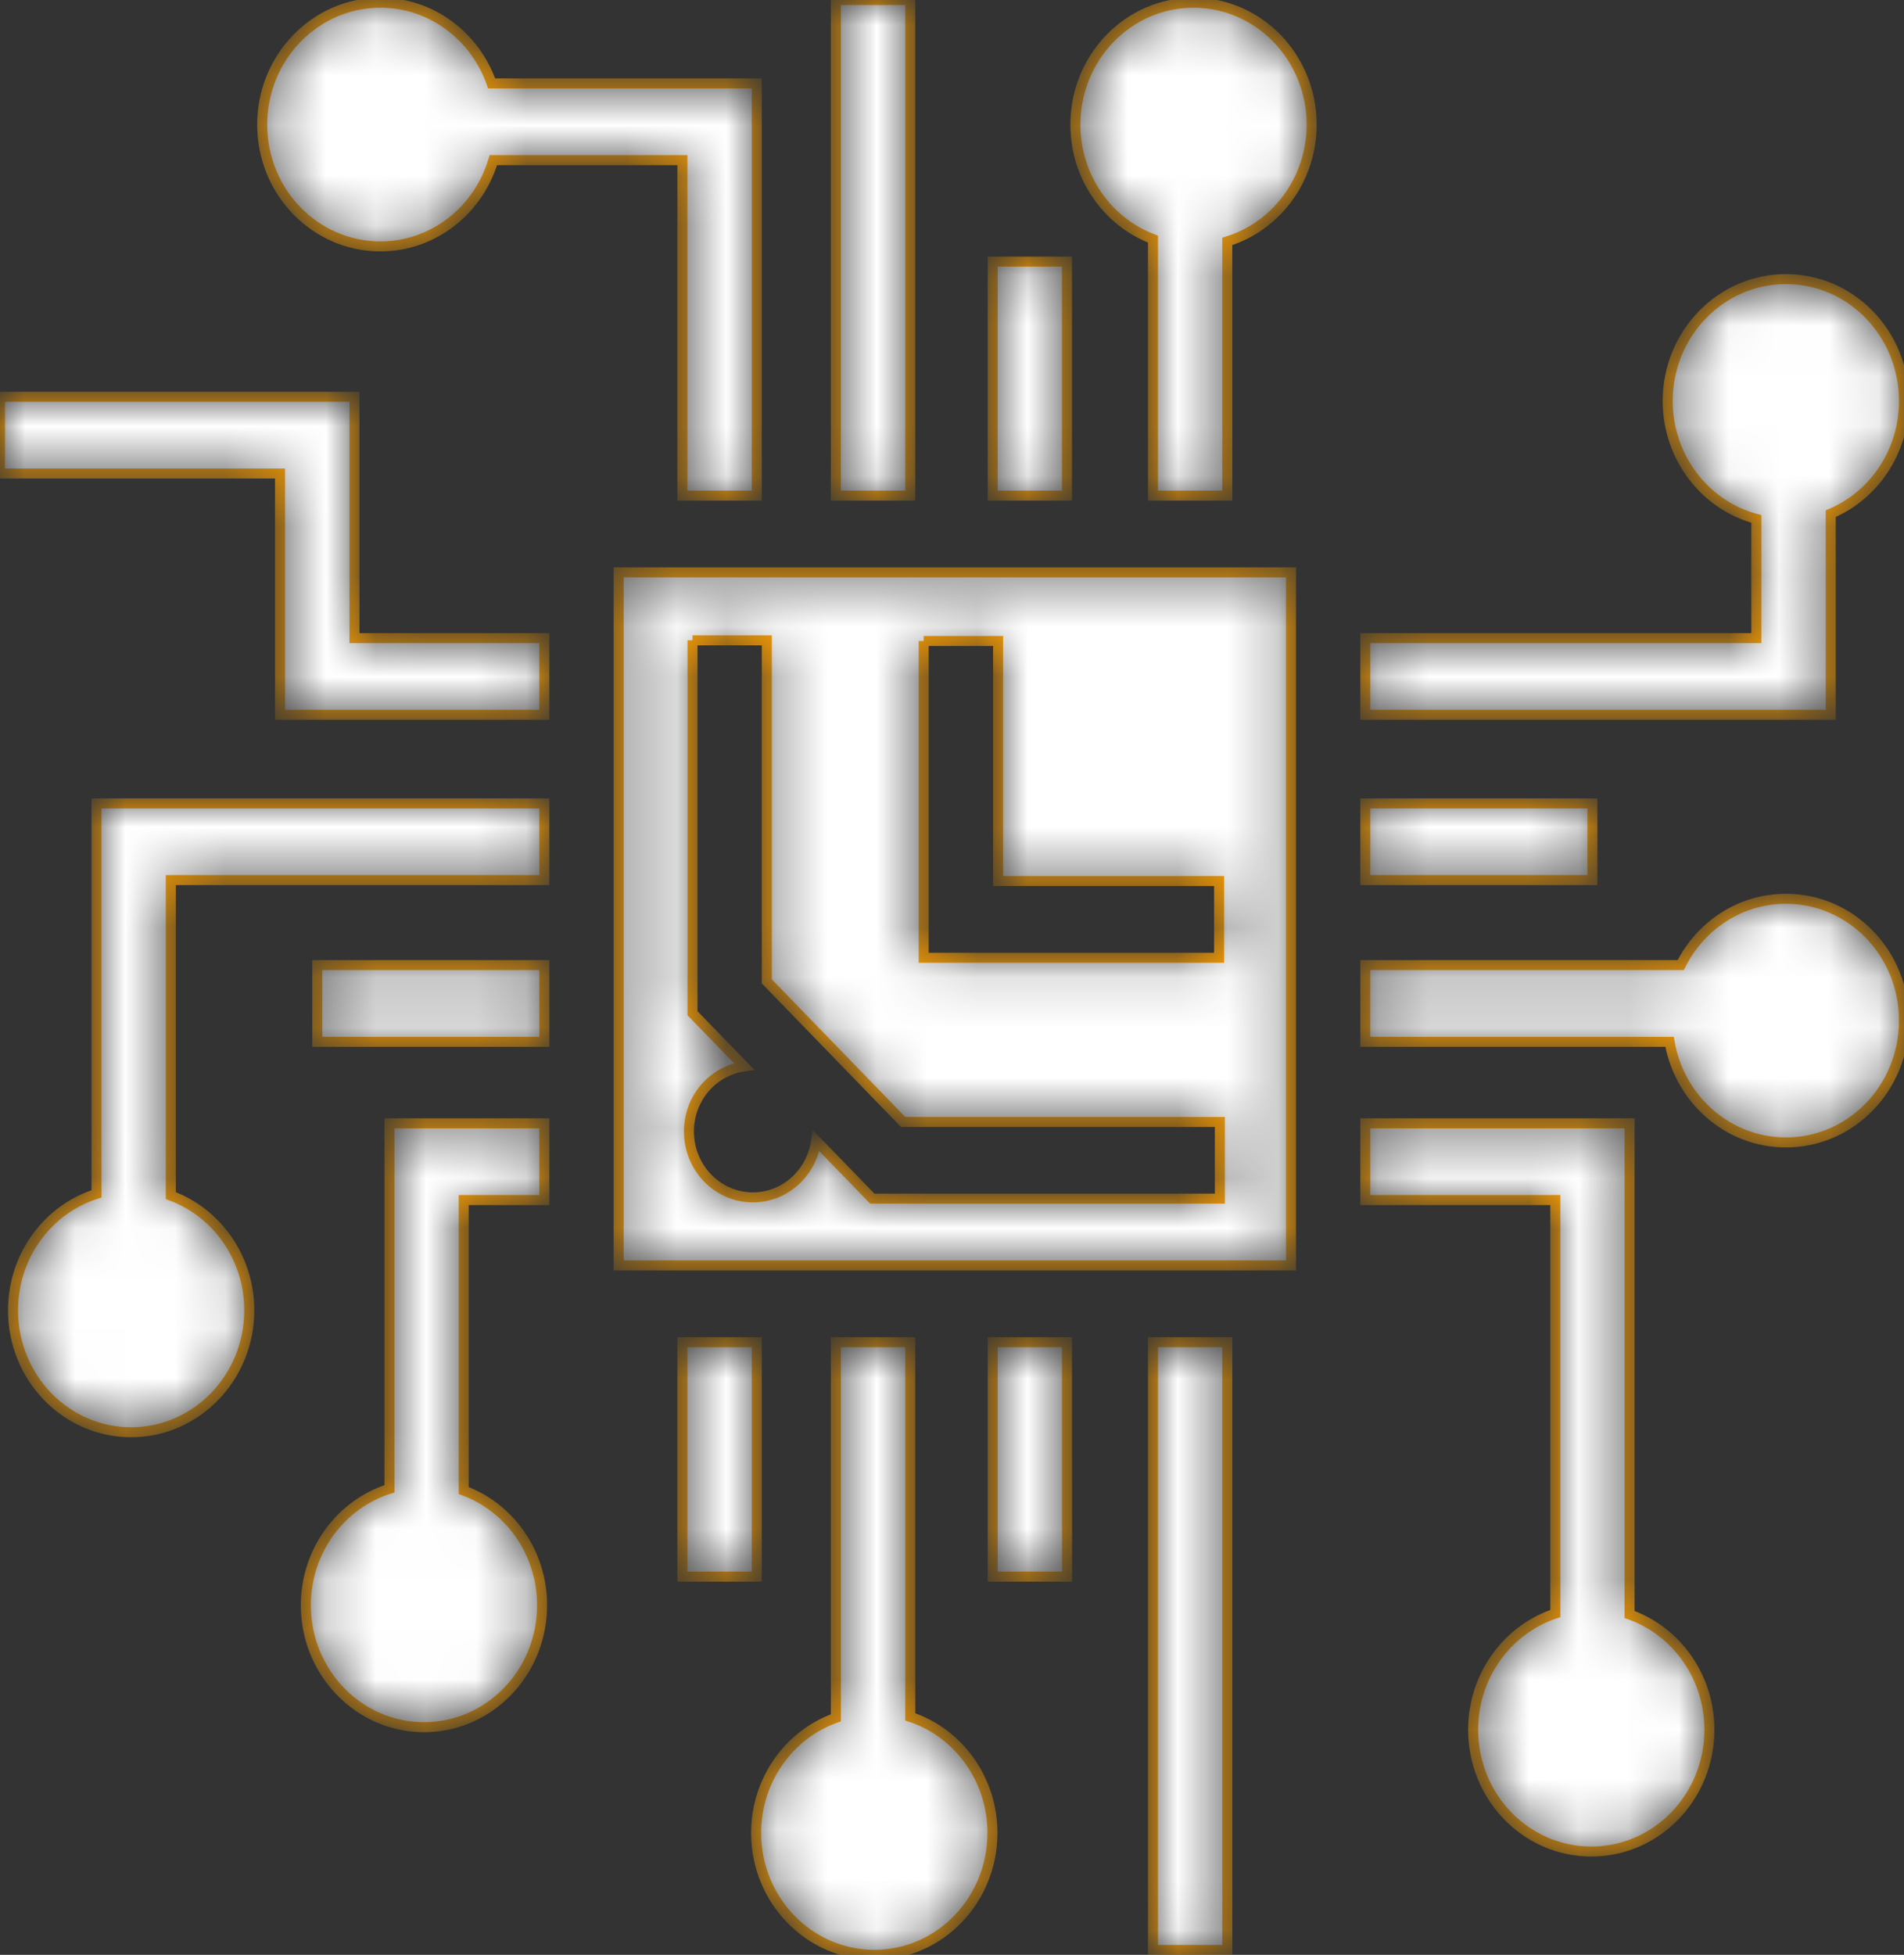 <svg width="38" height="39" viewBox="0 0 38 39" fill="none" xmlns="http://www.w3.org/2000/svg">
<rect x="0" y="0" width="38" height="39" fill="#333333" stroke="none"/>
<mask id="path-1-inside-1_1_806" fill="white">
<path d="M16.682 0V9.888H18.167V0H16.682L16.682 0ZM7.592 0.054C6.29 0.054 5.233 1.144 5.233 2.486C5.233 3.829 6.29 4.916 7.592 4.916C8.654 4.916 9.552 4.191 9.846 3.195H13.619V9.888H15.104V1.664H9.812C9.485 0.726 8.614 0.054 7.592 0.054ZM23.819 0.054C22.517 0.054 21.463 1.144 21.463 2.486C21.463 3.536 22.107 4.43 23.011 4.77V9.888H24.494V4.816C25.467 4.517 26.178 3.587 26.178 2.486C26.178 1.144 25.122 0.054 23.819 0.054H23.819ZM19.812 5.219V9.888H21.295V5.219H19.812H19.812ZM35.644 5.568C34.341 5.568 33.284 6.657 33.284 8C33.284 9.132 34.036 10.084 35.053 10.353V12.731H27.249V14.26H36.538V10.248C37.397 9.885 38 9.016 38 8C38 6.657 36.946 5.568 35.643 5.568L35.644 5.568ZM0 7.916V9.447H5.589V14.26H10.864V12.731H7.075V7.916L0 7.916ZM12.347 11.419V25.246H25.766V11.419H12.347L12.347 11.419ZM13.821 12.775H15.304V19.579L18.025 22.384H24.346V23.913H17.409L17.191 23.688L16.288 22.758C16.201 23.397 15.67 23.888 15.026 23.888C14.321 23.888 13.75 23.3 13.75 22.573C13.75 21.909 14.229 21.363 14.85 21.275L14.039 20.439L13.821 20.214V12.774L13.821 12.775ZM18.434 12.788H19.92V17.577H24.331L24.331 19.108H18.435V12.788L18.434 12.788ZM1.926 16.029V23.818C0.961 24.122 0.26 25.047 0.26 26.142C0.26 27.484 1.314 28.574 2.616 28.574C3.918 28.574 4.975 27.484 4.975 26.142C4.975 25.086 4.321 24.188 3.409 23.853V17.558H10.864V16.029H1.926V16.029ZM27.249 16.029V17.558H31.781V16.029H27.249L27.249 16.029ZM35.643 17.931C34.728 17.931 33.935 18.469 33.544 19.254H27.249L27.249 20.785H33.321C33.516 21.925 34.482 22.792 35.644 22.792C36.946 22.792 38 21.703 38 20.36C38 19.018 36.946 17.931 35.643 17.931V17.931ZM6.332 19.254V20.785H10.864V19.254H6.332ZM7.773 22.411V29.702C6.807 30.006 6.104 30.931 6.104 32.026C6.104 33.368 7.161 34.458 8.463 34.458C9.765 34.458 10.819 33.368 10.819 32.026C10.819 30.97 10.167 30.072 9.255 29.737V23.942H10.864V22.411H7.773L7.773 22.411ZM27.249 22.411V23.942H31.041V32.191C30.09 32.505 29.401 33.425 29.401 34.509C29.401 35.852 30.458 36.939 31.76 36.939C33.062 36.939 34.116 35.852 34.116 34.509C34.116 33.443 33.45 32.537 32.523 32.21V22.411H27.249H27.249ZM13.619 26.777V31.455H15.104V26.777H13.619ZM16.682 26.777V34.271C15.757 34.599 15.091 35.503 15.091 36.568C15.091 37.91 16.148 39 17.451 39C18.753 39 19.807 37.91 19.807 36.568C19.807 35.483 19.118 34.565 18.167 34.252V26.777H16.682ZM19.812 26.777V31.455H21.297L21.295 26.777H19.812L19.812 26.777ZM23.011 26.777V38.903H24.494V26.777H23.011H23.011Z"/>
</mask>
<path d="M16.682 0V9.888H18.167V0H16.682L16.682 0ZM7.592 0.054C6.29 0.054 5.233 1.144 5.233 2.486C5.233 3.829 6.29 4.916 7.592 4.916C8.654 4.916 9.552 4.191 9.846 3.195H13.619V9.888H15.104V1.664H9.812C9.485 0.726 8.614 0.054 7.592 0.054ZM23.819 0.054C22.517 0.054 21.463 1.144 21.463 2.486C21.463 3.536 22.107 4.43 23.011 4.77V9.888H24.494V4.816C25.467 4.517 26.178 3.587 26.178 2.486C26.178 1.144 25.122 0.054 23.819 0.054H23.819ZM19.812 5.219V9.888H21.295V5.219H19.812H19.812ZM35.644 5.568C34.341 5.568 33.284 6.657 33.284 8C33.284 9.132 34.036 10.084 35.053 10.353V12.731H27.249V14.26H36.538V10.248C37.397 9.885 38 9.016 38 8C38 6.657 36.946 5.568 35.643 5.568L35.644 5.568ZM0 7.916V9.447H5.589V14.26H10.864V12.731H7.075V7.916L0 7.916ZM12.347 11.419V25.246H25.766V11.419H12.347L12.347 11.419ZM13.821 12.775H15.304V19.579L18.025 22.384H24.346V23.913H17.409L17.191 23.688L16.288 22.758C16.201 23.397 15.67 23.888 15.026 23.888C14.321 23.888 13.75 23.3 13.75 22.573C13.75 21.909 14.229 21.363 14.85 21.275L14.039 20.439L13.821 20.214V12.774L13.821 12.775ZM18.434 12.788H19.92V17.577H24.331L24.331 19.108H18.435V12.788L18.434 12.788ZM1.926 16.029V23.818C0.961 24.122 0.26 25.047 0.26 26.142C0.26 27.484 1.314 28.574 2.616 28.574C3.918 28.574 4.975 27.484 4.975 26.142C4.975 25.086 4.321 24.188 3.409 23.853V17.558H10.864V16.029H1.926V16.029ZM27.249 16.029V17.558H31.781V16.029H27.249L27.249 16.029ZM35.643 17.931C34.728 17.931 33.935 18.469 33.544 19.254H27.249L27.249 20.785H33.321C33.516 21.925 34.482 22.792 35.644 22.792C36.946 22.792 38 21.703 38 20.36C38 19.018 36.946 17.931 35.643 17.931V17.931ZM6.332 19.254V20.785H10.864V19.254H6.332ZM7.773 22.411V29.702C6.807 30.006 6.104 30.931 6.104 32.026C6.104 33.368 7.161 34.458 8.463 34.458C9.765 34.458 10.819 33.368 10.819 32.026C10.819 30.97 10.167 30.072 9.255 29.737V23.942H10.864V22.411H7.773L7.773 22.411ZM27.249 22.411V23.942H31.041V32.191C30.09 32.505 29.401 33.425 29.401 34.509C29.401 35.852 30.458 36.939 31.76 36.939C33.062 36.939 34.116 35.852 34.116 34.509C34.116 33.443 33.45 32.537 32.523 32.21V22.411H27.249H27.249ZM13.619 26.777V31.455H15.104V26.777H13.619ZM16.682 26.777V34.271C15.757 34.599 15.091 35.503 15.091 36.568C15.091 37.91 16.148 39 17.451 39C18.753 39 19.807 37.91 19.807 36.568C19.807 35.483 19.118 34.565 18.167 34.252V26.777H16.682ZM19.812 26.777V31.455H21.297L21.295 26.777H19.812L19.812 26.777ZM23.011 26.777V38.903H24.494V26.777H23.011H23.011Z" fill="white" stroke="#FFA101" stroke-width="0.2" mask="url(#path-1-inside-1_1_806)"/>
</svg>
